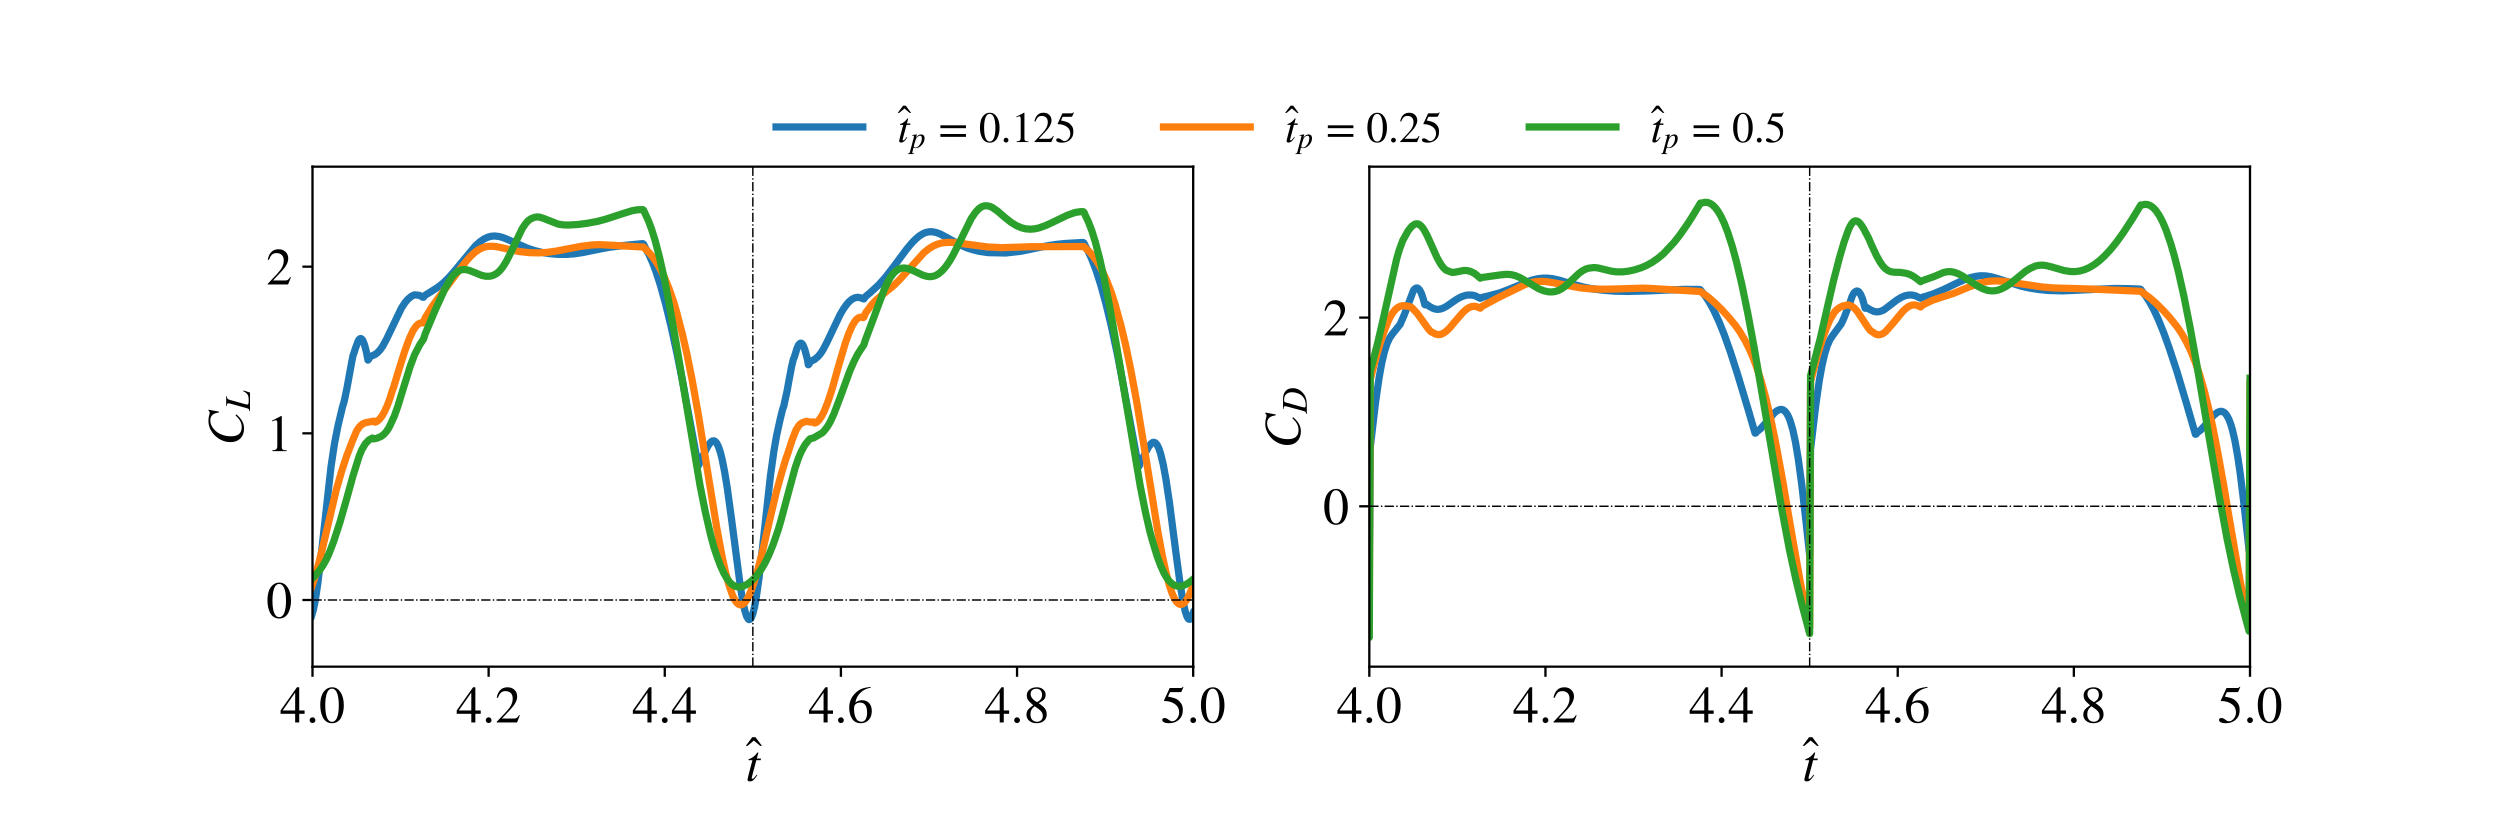 <?xml version="1.0" encoding="utf-8" standalone="no"?>
<!DOCTYPE svg PUBLIC "-//W3C//DTD SVG 1.1//EN"
  "http://www.w3.org/Graphics/SVG/1.1/DTD/svg11.dtd">
<!-- Created with matplotlib (https://matplotlib.org/) -->
<svg height="288pt" version="1.1" viewBox="0 0 864 288" width="864pt" xmlns="http://www.w3.org/2000/svg" xmlns:xlink="http://www.w3.org/1999/xlink">
 <defs>
  <style type="text/css">*{stroke-linecap:butt;stroke-linejoin:round;}</style>
 </defs>
 <g id="figure_1">
  <g id="patch_1">
   <path d="M 0 288 
L 864 288 
L 864 0 
L 0 0 
z
" style="fill:#ffffff;"/>
  </g>
  <g id="axes_1">
   <g id="patch_2">
    <path d="M 108 230.4 
L 412.364 230.4 
L 412.364 57.6 
L 108 57.6 
z
" style="fill:#ffffff;"/>
   </g>
   <g id="matplotlib.axis_1">
    <g id="xtick_1">
     <g id="line2d_1">
      <defs>
       <path d="M 0 0 
L 0 3.5 
" id="m6161c19527" style="stroke:#000000;stroke-width:0.8;"/>
      </defs>
      <g>
       <use style="fill:#ffffff;stroke:#000000;stroke-width:0.8;" x="108" xlink:href="#m6161c19527" y="230.4"/>
      </g>
     </g>
     <g id="text_1">
      <!-- 4.0 -->
      <g transform="translate(96.75 249.693)scale(0.18 -0.18)">
       <defs>
        <path d="M 47.297 16.703 
L 37 16.703 
L 37 0 
L 29.203 0 
L 29.203 16.703 
L 1.203 16.703 
L 1.203 23.094 
L 32.594 67.594 
L 37 67.594 
L 37 23.094 
L 47.297 23.094 
z
M 29.203 23.094 
L 29.203 57.406 
L 5.203 23.094 
z
" id="STIXGeneral-Regular-52"/>
        <path d="M 18.094 4.297 
Q 18.094 2.094 16.438 0.5 
Q 14.797 -1.094 12.5 -1.094 
Q 10.203 -1.094 8.594 0.5 
Q 7 2.094 7 4.391 
Q 7 6.703 8.641 8.344 
Q 10.297 10 12.594 10 
Q 14.797 10 16.438 8.297 
Q 18.094 6.594 18.094 4.297 
z
" id="STIXGeneral-Regular-46"/>
        <path d="M 47.594 33 
Q 47.594 26.297 46.297 20.344 
Q 45 14.406 42.453 9.406 
Q 39.906 4.406 35.406 1.5 
Q 30.906 -1.406 25 -1.406 
Q 18.906 -1.406 14.297 1.688 
Q 9.703 4.797 7.203 10 
Q 4.703 15.203 3.547 21.094 
Q 2.406 27 2.406 33.594 
Q 2.406 42.906 4.703 50.344 
Q 7 57.797 12.344 62.688 
Q 17.703 67.594 25.406 67.594 
Q 35.203 67.594 41.391 58 
Q 47.594 48.406 47.594 33 
z
M 38 32.5 
Q 38 48.297 34.641 56.641 
Q 31.297 65 24.797 65 
Q 18.594 65 15.297 56.594 
Q 12 48.203 12 32.906 
Q 12 17.5 15.297 9.344 
Q 18.594 1.203 25 1.203 
Q 31.297 1.203 34.641 9.344 
Q 38 17.5 38 32.5 
z
" id="STIXGeneral-Regular-48"/>
       </defs>
       <use xlink:href="#STIXGeneral-Regular-52"/>
       <use x="50" xlink:href="#STIXGeneral-Regular-46"/>
       <use x="75" xlink:href="#STIXGeneral-Regular-48"/>
      </g>
     </g>
    </g>
    <g id="xtick_2">
     <g id="line2d_2">
      <g>
       <use style="fill:#ffffff;stroke:#000000;stroke-width:0.8;" x="168.873" xlink:href="#m6161c19527" y="230.4"/>
      </g>
     </g>
     <g id="text_2">
      <!-- 4.2 -->
      <g transform="translate(157.623 249.693)scale(0.18 -0.18)">
       <defs>
        <path d="M 47.406 13.703 
L 42 0 
L 2.906 0 
L 2.906 1.203 
L 20.703 20.094 
Q 27.703 27.406 30.703 33.5 
Q 33.703 39.594 33.703 46.094 
Q 33.703 52.797 30 56.5 
Q 26.297 60.203 19.797 60.203 
Q 14.406 60.203 11.25 57.391 
Q 8.094 54.594 5.094 47.203 
L 3 47.703 
Q 4.703 57 9.844 62.297 
Q 15 67.594 23.797 67.594 
Q 32.094 67.594 37.188 62.594 
Q 42.297 57.594 42.297 50 
Q 42.297 38.703 29.5 25.203 
L 13 7.594 
L 36.406 7.594 
Q 39.703 7.594 41.641 8.891 
Q 43.594 10.203 46 14.297 
z
" id="STIXGeneral-Regular-50"/>
       </defs>
       <use xlink:href="#STIXGeneral-Regular-52"/>
       <use x="50" xlink:href="#STIXGeneral-Regular-46"/>
       <use x="75" xlink:href="#STIXGeneral-Regular-50"/>
      </g>
     </g>
    </g>
    <g id="xtick_3">
     <g id="line2d_3">
      <g>
       <use style="fill:#ffffff;stroke:#000000;stroke-width:0.8;" x="229.745" xlink:href="#m6161c19527" y="230.4"/>
      </g>
     </g>
     <g id="text_3">
      <!-- 4.4 -->
      <g transform="translate(218.495 249.693)scale(0.18 -0.18)">
       <use xlink:href="#STIXGeneral-Regular-52"/>
       <use x="50" xlink:href="#STIXGeneral-Regular-46"/>
       <use x="75" xlink:href="#STIXGeneral-Regular-52"/>
      </g>
     </g>
    </g>
    <g id="xtick_4">
     <g id="line2d_4">
      <g>
       <use style="fill:#ffffff;stroke:#000000;stroke-width:0.8;" x="290.618" xlink:href="#m6161c19527" y="230.4"/>
      </g>
     </g>
     <g id="text_4">
      <!-- 4.6 -->
      <g transform="translate(279.368 249.693)scale(0.18 -0.18)">
       <defs>
        <path d="M 44.594 68.406 
L 44.797 66.797 
Q 33 64.906 25.094 57.25 
Q 17.203 49.594 15.203 38.297 
Q 21 42.797 27.906 42.797 
Q 36.703 42.797 41.75 37.188 
Q 46.797 31.594 46.797 21.906 
Q 46.797 12.094 41.703 5.906 
Q 35.797 -1.406 25.797 -1.406 
Q 13.594 -1.406 8.094 8.703 
Q 3.406 17.297 3.406 27.906 
Q 3.406 44.297 14.297 55.5 
Q 20.5 61.906 27.047 64.547 
Q 33.594 67.203 44.594 68.406 
z
M 37.797 18.797 
Q 37.797 38.203 24.297 38.203 
Q 19.297 38.203 16 35.547 
Q 12.703 32.906 12.703 26.594 
Q 12.703 14.906 16.344 8.156 
Q 20 1.406 26.906 1.406 
Q 32.203 1.406 35 6.156 
Q 37.797 10.906 37.797 18.797 
z
" id="STIXGeneral-Regular-54"/>
       </defs>
       <use xlink:href="#STIXGeneral-Regular-52"/>
       <use x="50" xlink:href="#STIXGeneral-Regular-46"/>
       <use x="75" xlink:href="#STIXGeneral-Regular-54"/>
      </g>
     </g>
    </g>
    <g id="xtick_5">
     <g id="line2d_5">
      <g>
       <use style="fill:#ffffff;stroke:#000000;stroke-width:0.8;" x="351.491" xlink:href="#m6161c19527" y="230.4"/>
      </g>
     </g>
     <g id="text_5">
      <!-- 4.8 -->
      <g transform="translate(340.241 249.693)scale(0.18 -0.18)">
       <defs>
        <path d="M 44.5 15.5 
Q 44.5 7.797 39.141 3.188 
Q 33.797 -1.406 24.797 -1.406 
Q 16.406 -1.406 11 3.188 
Q 5.594 7.797 5.594 14.906 
Q 5.594 20.203 8.188 23.953 
Q 10.797 27.703 18.594 33.203 
Q 11.094 39.406 8.641 43.203 
Q 6.203 47 6.203 52 
Q 6.203 59.094 11.641 63.344 
Q 17.094 67.594 25.594 67.594 
Q 32.906 67.594 37.656 63.438 
Q 42.406 59.297 42.406 53.297 
Q 42.406 47.797 39.547 44.5 
Q 36.703 41.203 29 37.094 
Q 38 31.094 41.25 26.391 
Q 44.5 21.703 44.5 15.5 
z
M 35.5 53.297 
Q 35.5 58.5 32.594 61.641 
Q 29.703 64.797 24.594 64.797 
Q 19.5 64.797 16.547 62.141 
Q 13.594 59.5 13.594 54.891 
Q 13.594 50.297 16.547 46.547 
Q 19.5 42.797 26.094 38.906 
Q 31.203 41.906 33.344 45.25 
Q 35.5 48.594 35.5 53.297 
z
M 27.094 27.203 
L 21.203 31.203 
Q 16.797 27.594 15 24.141 
Q 13.203 20.703 13.203 15.797 
Q 13.203 9 16.641 5.203 
Q 20.094 1.406 25.906 1.406 
Q 30.797 1.406 33.844 4.453 
Q 36.906 7.5 36.906 12.406 
Q 36.906 16.906 34.594 20.297 
Q 32.297 23.703 27.094 27.203 
z
" id="STIXGeneral-Regular-56"/>
       </defs>
       <use xlink:href="#STIXGeneral-Regular-52"/>
       <use x="50" xlink:href="#STIXGeneral-Regular-46"/>
       <use x="75" xlink:href="#STIXGeneral-Regular-56"/>
      </g>
     </g>
    </g>
    <g id="xtick_6">
     <g id="line2d_6">
      <g>
       <use style="fill:#ffffff;stroke:#000000;stroke-width:0.8;" x="412.364" xlink:href="#m6161c19527" y="230.4"/>
      </g>
     </g>
     <g id="text_6">
      <!-- 5.0 -->
      <g transform="translate(401.114 249.693)scale(0.18 -0.18)">
       <defs>
        <path d="M 43.797 68.094 
L 40.203 59.594 
Q 39.594 58.297 37.5 58.297 
L 18.094 58.297 
L 14.094 49.797 
Q 25.094 47.703 30 45.25 
Q 34.906 42.797 39.094 37 
Q 42.594 32.203 42.594 24.297 
Q 42.594 17.094 40.25 12.188 
Q 37.906 7.297 32.797 3.5 
Q 26 -1.406 15.797 -1.406 
Q 10.094 -1.406 6.594 0.297 
Q 3.094 2 3.094 4.797 
Q 3.094 8.594 7.594 8.594 
Q 11.203 8.594 15 5.5 
Q 18.906 2.297 22.094 2.297 
Q 27.297 2.297 31.438 7.5 
Q 35.594 12.703 35.594 19.203 
Q 35.594 28.797 28.906 34.203 
Q 20.203 41.203 7.594 41.203 
Q 6.406 41.203 6.406 42 
L 6.5 42.5 
L 17.406 66.203 
L 38.094 66.203 
Q 39.797 66.203 40.75 66.703 
Q 41.703 67.203 42.906 68.797 
z
" id="STIXGeneral-Regular-53"/>
       </defs>
       <use xlink:href="#STIXGeneral-Regular-53"/>
       <use x="50" xlink:href="#STIXGeneral-Regular-46"/>
       <use x="75" xlink:href="#STIXGeneral-Regular-48"/>
      </g>
     </g>
    </g>
    <g id="text_7">
     <!-- $\^t$ -->
     <g transform="translate(257.662 269.893)scale(0.18 -0.18)">
      <defs>
       <path d="M -7.5 50.703 
L -10.906 50.703 
L -23.094 61 
L -35.203 50.703 
L -38.594 50.703 
L -26.203 67.406 
L -20 67.406 
z
" id="STIXGeneral-Regular-770"/>
       <path d="M 29.594 42.797 
L 29.094 39.594 
L 20.703 39.594 
L 12 6.797 
Q 11.797 6 11.797 5.406 
Q 11.797 3.797 13.297 3.797 
Q 14.5 3.797 16.094 5.344 
Q 17.703 6.906 21.406 11.703 
L 22.703 11 
Q 18.094 4 15.141 1.453 
Q 12.203 -1.094 8.406 -1.094 
Q 3.797 -1.094 3.797 2.594 
Q 3.797 3.594 5.406 10 
L 13.203 39.594 
L 5.703 39.594 
L 5.594 40.203 
Q 5.594 42 8.906 42.703 
Q 11.406 43.297 15.5 46.547 
Q 19.594 49.797 22.203 53.703 
Q 22.797 54.594 23.594 54.594 
Q 24.5 54.594 24.5 53.797 
Q 24.5 53.297 24.406 53.094 
L 21.594 42.797 
z
" id="STIXGeneral-Italic-116"/>
      </defs>
      <use transform="translate(39.043 16.594)" xlink:href="#STIXGeneral-Regular-770"/>
      <use transform="translate(0 0.203)" xlink:href="#STIXGeneral-Italic-116"/>
     </g>
    </g>
   </g>
   <g id="matplotlib.axis_2">
    <g id="ytick_1">
     <g id="line2d_7">
      <defs>
       <path d="M 0 0 
L -3.5 0 
" id="m0af1af99af" style="stroke:#000000;stroke-width:0.8;"/>
      </defs>
      <g>
       <use style="fill:#ffffff;stroke:#000000;stroke-width:0.8;" x="108" xlink:href="#m0af1af99af" y="207.36"/>
      </g>
     </g>
     <g id="text_8">
      <!-- 0 -->
      <g transform="translate(92 213.507)scale(0.18 -0.18)">
       <use xlink:href="#STIXGeneral-Regular-48"/>
      </g>
     </g>
    </g>
    <g id="ytick_2">
     <g id="line2d_8">
      <g>
       <use style="fill:#ffffff;stroke:#000000;stroke-width:0.8;" x="108" xlink:href="#m0af1af99af" y="149.76"/>
      </g>
     </g>
     <g id="text_9">
      <!-- 1 -->
      <g transform="translate(92 155.907)scale(0.18 -0.18)">
       <defs>
        <path d="M 39.406 0 
L 11.797 0 
L 11.797 1.5 
Q 17.297 1.797 19.297 3.547 
Q 21.297 5.297 21.297 9.5 
L 21.297 54.406 
Q 21.297 59.297 18.297 59.297 
Q 16.906 59.297 13.797 58.094 
L 11.094 57.094 
L 11.094 58.5 
L 29 67.594 
L 29.906 67.297 
L 29.906 7.594 
Q 29.906 4.297 31.906 2.891 
Q 33.906 1.5 39.406 1.5 
z
" id="STIXGeneral-Regular-49"/>
       </defs>
       <use xlink:href="#STIXGeneral-Regular-49"/>
      </g>
     </g>
    </g>
    <g id="ytick_3">
     <g id="line2d_9">
      <g>
       <use style="fill:#ffffff;stroke:#000000;stroke-width:0.8;" x="108" xlink:href="#m0af1af99af" y="92.16"/>
      </g>
     </g>
     <g id="text_10">
      <!-- 2 -->
      <g transform="translate(92 98.307)scale(0.18 -0.18)">
       <use xlink:href="#STIXGeneral-Regular-50"/>
      </g>
     </g>
    </g>
    <g id="text_11">
     <!-- $C_L$ -->
     <g transform="translate(84.093 153.99)rotate(-90)scale(0.18 -0.18)">
      <defs>
       <path d="M 68.906 66.406 
L 65.203 46.406 
L 63.406 46.703 
Q 61.594 63 48.5 63 
Q 37.594 63 28.594 53.297 
Q 23.297 47.703 20.547 39.703 
Q 17.797 31.703 17.797 23.203 
Q 17.797 2.703 35.297 2.703 
Q 41.5 2.703 46.641 5.297 
Q 51.797 7.906 58.203 14.594 
L 60 13.094 
Q 53.297 5.203 46.844 1.703 
Q 40.406 -1.797 32.703 -1.797 
Q 21 -1.797 13.797 5.141 
Q 6.594 12.094 6.594 24.297 
Q 6.594 34.594 11.688 43.938 
Q 16.797 53.297 25.297 59.297 
Q 35.5 66.594 47.203 66.594 
Q 54.094 66.594 58.906 64.906 
Q 60.906 64.203 63 64.203 
Q 65.703 64.203 66.797 66.406 
z
" id="STIXGeneral-Italic-67"/>
       <path d="M 55.906 18 
L 50.094 0 
L -0.797 0 
L -0.797 1.594 
Q 3.406 2 4.703 3.297 
Q 6 4.594 7.406 9.406 
L 19.594 53.203 
Q 20.703 56.906 20.703 59.406 
Q 20.703 61.594 19.141 62.5 
Q 17.594 63.406 13 63.703 
L 13 65.297 
L 40.297 65.297 
L 40.297 63.703 
Q 35.703 63.406 33.547 61.797 
Q 31.406 60.203 30.203 56 
L 18.203 13.094 
Q 17.203 9.297 17.203 7.703 
Q 17.203 5.406 19.391 4.5 
Q 21.594 3.594 27.703 3.594 
Q 35.406 3.594 38.75 4.297 
Q 42.094 5 45.703 7.406 
Q 49.797 10.094 53.906 18.594 
z
" id="STIXGeneral-Italic-76"/>
      </defs>
      <use transform="translate(0 0.406)" xlink:href="#STIXGeneral-Italic-67"/>
      <use transform="translate(66.7 -12.822)scale(0.7)" xlink:href="#STIXGeneral-Italic-76"/>
     </g>
    </g>
   </g>
   <g id="line2d_10">
    <path clip-path="url(#pa787388f02)" d="M 107.696 212.789 
L 108.304 210.739 
L 108.913 207.744 
L 109.826 201.7 
L 111.044 191.459 
L 114.392 161.324 
L 115.609 153.234 
L 116.827 147.068 
L 118.348 140.726 
L 118.957 138.685 
L 119.87 134.317 
L 121.392 125.979 
L 122.001 122.878 
L 122.305 122.07 
L 122.914 120.15 
L 123.827 117.767 
L 124.131 117.288 
L 124.436 117.045 
L 124.74 117.006 
L 125.044 117.199 
L 125.349 117.6 
L 125.957 119.073 
L 126.566 121.382 
L 127.175 124.451 
L 127.479 124.088 
L 127.784 123.192 
L 128.392 123.074 
L 129.61 122.505 
L 130.523 121.825 
L 131.436 120.826 
L 132.349 119.49 
L 133.567 117.241 
L 138.741 106.456 
L 139.958 104.612 
L 140.871 103.508 
L 142.089 102.46 
L 143.002 101.996 
L 143.306 101.9 
L 144.828 102.05 
L 145.741 102.479 
L 146.045 102.706 
L 146.35 102.741 
L 146.654 102.263 
L 147.263 101.826 
L 149.393 100.511 
L 151.524 99.13 
L 153.35 97.656 
L 155.176 95.856 
L 157.307 93.399 
L 164.307 84.962 
L 165.829 83.592 
L 167.351 82.546 
L 168.568 81.973 
L 169.786 81.649 
L 171.003 81.558 
L 172.525 81.743 
L 174.047 82.188 
L 176.177 83.084 
L 182.265 85.789 
L 185.004 86.671 
L 187.439 87.25 
L 189.874 87.653 
L 192.613 87.899 
L 195.657 87.923 
L 198.396 87.733 
L 201.135 87.327 
L 207.831 85.975 
L 210.571 85.465 
L 215.44 84.834 
L 222.136 84.193 
L 222.441 84.376 
L 223.049 85.659 
L 224.267 87.929 
L 225.484 90.662 
L 226.702 93.869 
L 228.224 98.54 
L 230.05 105.105 
L 231.876 112.611 
L 234.007 122.402 
L 236.137 133.016 
L 237.355 139.744 
L 241.311 160.906 
L 241.616 160.517 
L 241.92 159.188 
L 242.224 158.866 
L 243.137 157.122 
L 244.659 154.135 
L 245.572 152.875 
L 246.181 152.409 
L 246.79 152.349 
L 247.094 152.495 
L 247.703 153.153 
L 248.312 154.409 
L 248.92 156.203 
L 249.529 158.541 
L 250.442 163.12 
L 251.355 168.732 
L 252.877 179.87 
L 255.921 203.092 
L 256.834 208.43 
L 257.443 211.151 
L 258.051 213.048 
L 258.66 214.026 
L 258.964 214.144 
L 259.269 214.017 
L 259.573 213.638 
L 260.182 212.129 
L 260.791 209.647 
L 261.399 206.272 
L 262.312 199.788 
L 263.53 189.226 
L 266.269 164.406 
L 267.487 155.697 
L 268.4 150.5 
L 269.617 144.933 
L 270.53 141.226 
L 270.835 140.512 
L 272.052 134.94 
L 272.661 131.513 
L 273.574 126.722 
L 274.183 124.127 
L 274.487 123.522 
L 275.4 120.531 
L 276.009 119.124 
L 276.617 118.597 
L 276.922 118.611 
L 277.226 118.831 
L 277.531 119.274 
L 278.139 120.786 
L 279.052 124.23 
L 279.357 126.07 
L 279.661 125.765 
L 279.965 124.862 
L 280.27 124.856 
L 281.487 124.25 
L 282.705 123.229 
L 283.618 122.138 
L 284.531 120.716 
L 285.748 118.385 
L 290.314 108.78 
L 291.531 106.7 
L 292.749 105.027 
L 293.662 104.053 
L 294.575 103.342 
L 295.488 102.902 
L 296.401 102.753 
L 297.314 102.889 
L 298.532 103.321 
L 299.14 102.48 
L 300.662 101.219 
L 303.706 98.419 
L 306.141 95.675 
L 309.184 91.71 
L 313.445 85.971 
L 315.272 83.811 
L 316.489 82.578 
L 317.707 81.558 
L 318.924 80.786 
L 319.837 80.382 
L 321.055 80.102 
L 322.272 80.102 
L 323.489 80.344 
L 325.011 80.914 
L 327.142 82.03 
L 331.707 84.579 
L 334.142 85.65 
L 336.273 86.333 
L 338.403 86.859 
L 341.447 87.309 
L 347.534 87.44 
L 352.708 86.858 
L 355.448 86.31 
L 361.535 85.02 
L 364.883 84.486 
L 368.231 84.137 
L 374.318 83.804 
L 374.623 84 
L 375.231 85.313 
L 376.144 86.997 
L 377.362 89.666 
L 378.884 93.671 
L 380.405 98.411 
L 382.232 105.061 
L 384.058 112.659 
L 386.188 122.554 
L 387.71 130.445 
L 392.884 158.149 
L 393.493 161.307 
L 393.797 160.919 
L 394.102 159.592 
L 394.406 159.274 
L 395.319 157.552 
L 396.841 154.616 
L 397.754 153.372 
L 398.363 152.93 
L 398.667 152.843 
L 399.276 153.035 
L 399.885 153.72 
L 400.493 154.949 
L 401.102 156.784 
L 402.015 160.538 
L 402.928 165.521 
L 404.146 173.59 
L 406.276 190.078 
L 407.798 201.452 
L 408.711 207.105 
L 409.624 211.316 
L 410.233 213.112 
L 410.537 213.668 
L 410.842 213.981 
L 411.146 214.05 
L 411.451 213.868 
L 411.755 213.432 
L 412.364 211.821 
L 412.364 211.821 
" style="fill:none;stroke:#1f77b4;stroke-linecap:square;stroke-width:2.5;"/>
   </g>
   <g id="line2d_11">
    <path clip-path="url(#pa787388f02)" d="M 107.696 202.904 
L 108.913 199.176 
L 110.435 193.632 
L 112.261 186.055 
L 116.218 169.283 
L 118.044 162.95 
L 119.87 157.386 
L 120.479 155.873 
L 121.696 152.643 
L 123.218 148.973 
L 124.131 147.609 
L 124.74 146.964 
L 125.653 146.332 
L 126.566 146.031 
L 129.305 145.524 
L 129.61 145.886 
L 130.219 145.693 
L 131.132 144.917 
L 132.045 143.726 
L 132.958 142.104 
L 133.871 140.062 
L 134.784 137.604 
L 135.393 135.589 
L 136.001 133.889 
L 138.132 126.903 
L 139.958 121.095 
L 141.48 116.97 
L 142.697 114.374 
L 143.611 112.939 
L 144.524 111.999 
L 145.132 111.664 
L 145.741 111.574 
L 146.045 111.637 
L 146.35 111.435 
L 146.959 109.817 
L 149.393 105.86 
L 151.828 102.522 
L 158.829 93.197 
L 161.264 90.09 
L 162.785 88.414 
L 164.307 87.052 
L 165.525 86.222 
L 166.742 85.625 
L 167.96 85.262 
L 169.177 85.101 
L 170.699 85.135 
L 172.525 85.416 
L 177.091 86.48 
L 179.83 86.984 
L 183.178 87.331 
L 186.221 87.386 
L 188.961 87.226 
L 192.004 86.818 
L 195.961 86.049 
L 200.831 85.122 
L 204.788 84.636 
L 207.223 84.548 
L 208.44 84.607 
L 211.788 84.783 
L 222.441 85.389 
L 223.049 86.063 
L 224.267 87.234 
L 225.484 88.661 
L 227.006 90.858 
L 228.528 93.567 
L 229.745 96.12 
L 231.267 99.847 
L 232.789 104.245 
L 233.702 107.344 
L 235.833 115.457 
L 237.355 122.134 
L 239.181 131.197 
L 241.311 143.09 
L 243.746 158.051 
L 247.703 182.351 
L 249.529 192.188 
L 250.747 197.754 
L 251.964 202.309 
L 253.181 205.826 
L 254.095 207.605 
L 254.703 208.402 
L 255.312 208.883 
L 255.921 209.055 
L 256.529 208.92 
L 257.138 208.498 
L 257.747 207.799 
L 258.66 206.252 
L 259.573 204.167 
L 260.791 200.671 
L 262.008 196.498 
L 263.53 190.525 
L 266.269 178.591 
L 268.4 169.661 
L 270.226 163.132 
L 271.748 158.051 
L 272.052 157.367 
L 273.878 151.747 
L 275.096 148.635 
L 276.009 147.162 
L 276.617 146.507 
L 277.531 145.964 
L 278.748 145.611 
L 279.661 145.787 
L 280.27 145.878 
L 281.183 145.819 
L 281.487 146.175 
L 281.792 146.162 
L 282.4 145.833 
L 283.009 145.193 
L 283.922 143.908 
L 284.835 142.158 
L 286.053 139.081 
L 287.575 134.471 
L 290.009 125.788 
L 292.14 118.6 
L 293.357 115.181 
L 294.575 112.48 
L 295.488 111.004 
L 296.097 110.299 
L 296.705 109.832 
L 297.314 109.617 
L 297.923 109.653 
L 298.227 109.778 
L 298.532 109.646 
L 299.14 108.167 
L 301.271 105.286 
L 302.488 103.998 
L 304.01 102.643 
L 308.88 98.671 
L 310.706 96.87 
L 312.532 94.858 
L 319.228 87.391 
L 321.055 85.917 
L 322.576 84.993 
L 324.098 84.345 
L 325.62 83.95 
L 327.446 83.762 
L 329.272 83.801 
L 331.707 84.068 
L 341.447 85.371 
L 344.795 85.506 
L 345.708 85.6 
L 353.013 85.375 
L 355.752 85.26 
L 374.623 85.21 
L 375.231 85.859 
L 376.449 86.982 
L 377.666 88.372 
L 378.884 90.054 
L 380.101 92.054 
L 381.319 94.401 
L 382.536 97.118 
L 384.058 101.073 
L 385.275 104.858 
L 387.406 112.516 
L 388.928 118.872 
L 390.754 127.574 
L 392.884 139.126 
L 395.015 151.959 
L 400.189 183.958 
L 401.711 192.09 
L 402.928 197.674 
L 404.146 202.358 
L 405.059 205.039 
L 405.972 207.013 
L 406.581 207.951 
L 407.189 208.573 
L 407.798 208.878 
L 408.407 208.871 
L 409.016 208.566 
L 409.624 207.97 
L 410.233 207.1 
L 411.146 205.32 
L 412.059 203.028 
L 412.364 202.166 
L 412.364 202.166 
" style="fill:none;stroke:#ff7f0e;stroke-linecap:square;stroke-width:2.5;"/>
   </g>
   <g id="line2d_12">
    <path clip-path="url(#pa787388f02)" d="M 107.696 200.088 
L 108.913 198.907 
L 110.435 197.134 
L 111.652 195.354 
L 112.87 193.161 
L 113.783 191.119 
L 115.305 187.157 
L 117.435 180.66 
L 119.87 172.162 
L 122.001 164.438 
L 124.131 157.65 
L 125.044 155.432 
L 126.262 153.356 
L 127.479 152.08 
L 128.697 151.383 
L 129.001 151.692 
L 130.219 151.458 
L 131.74 150.811 
L 132.653 150.127 
L 133.567 149.11 
L 134.48 147.71 
L 135.697 145.083 
L 136.306 143.748 
L 137.523 140.33 
L 139.349 134.361 
L 141.784 126.548 
L 143.306 122.531 
L 145.132 119.039 
L 146.35 117.225 
L 146.959 115.357 
L 150.611 106.7 
L 153.655 100.061 
L 155.176 97.263 
L 156.394 95.493 
L 157.307 94.493 
L 158.22 93.774 
L 159.133 93.336 
L 160.046 93.149 
L 160.959 93.171 
L 162.177 93.456 
L 163.699 94.058 
L 166.438 95.165 
L 167.96 95.485 
L 169.177 95.472 
L 170.09 95.284 
L 171.003 94.9 
L 171.916 94.298 
L 172.829 93.445 
L 173.743 92.322 
L 174.96 90.382 
L 176.177 87.996 
L 180.439 79.072 
L 181.656 77.256 
L 182.569 76.261 
L 183.482 75.602 
L 184.7 75.112 
L 185.613 74.968 
L 186.526 75.059 
L 187.743 75.437 
L 192.917 77.459 
L 194.744 77.723 
L 196.57 77.772 
L 199.613 77.594 
L 202.961 77.166 
L 206.614 76.481 
L 209.353 75.742 
L 215.136 73.849 
L 218.484 72.815 
L 220.31 72.499 
L 222.136 72.45 
L 222.441 72.67 
L 223.049 74.045 
L 223.963 75.963 
L 225.18 79.159 
L 226.397 83.062 
L 227.919 88.881 
L 229.441 95.663 
L 231.267 104.931 
L 233.702 118.779 
L 241.92 167.698 
L 243.746 176.878 
L 245.572 184.817 
L 246.79 189.321 
L 247.703 192.012 
L 248.92 195.364 
L 250.138 198.053 
L 251.051 199.649 
L 252.268 201.318 
L 253.181 202.116 
L 254.095 202.612 
L 255.008 202.842 
L 255.921 202.831 
L 256.834 202.606 
L 258.051 202.029 
L 259.269 201.17 
L 260.486 200.057 
L 261.704 198.691 
L 263.225 196.556 
L 264.443 194.455 
L 265.66 191.946 
L 267.182 188.206 
L 269.008 182.921 
L 269.921 179.78 
L 272.661 169.575 
L 274.791 161.715 
L 276.009 158.18 
L 276.922 156.037 
L 278.139 153.824 
L 279.357 152.268 
L 279.965 151.636 
L 280.27 151.625 
L 280.574 151.462 
L 281.183 151.35 
L 284.227 149.549 
L 284.835 148.899 
L 286.053 147.306 
L 286.966 145.725 
L 288.183 143.076 
L 290.314 137.475 
L 293.662 128.317 
L 295.184 124.804 
L 296.401 122.452 
L 297.619 120.547 
L 298.532 119.229 
L 299.14 117.326 
L 301.271 111.662 
L 305.532 100.203 
L 306.749 97.566 
L 307.663 95.948 
L 308.88 94.327 
L 309.793 93.501 
L 310.706 92.962 
L 311.619 92.685 
L 312.532 92.61 
L 313.75 92.803 
L 315.576 93.505 
L 318.924 95.104 
L 320.446 95.534 
L 321.359 95.618 
L 322.576 95.468 
L 323.489 95.138 
L 324.403 94.599 
L 325.62 93.567 
L 326.837 92.167 
L 328.055 90.423 
L 329.272 88.356 
L 330.794 85.378 
L 335.664 75.499 
L 337.186 73.308 
L 338.403 72.016 
L 339.316 71.431 
L 340.229 71.137 
L 341.143 71.119 
L 342.056 71.308 
L 342.969 71.72 
L 344.795 72.987 
L 347.23 75.099 
L 349.36 76.789 
L 351.187 77.936 
L 353.013 78.724 
L 354.535 79.094 
L 356.056 79.208 
L 357.578 79.086 
L 359.1 78.756 
L 361.231 78.005 
L 363.361 77.041 
L 368.84 74.393 
L 371.579 73.424 
L 373.405 73.156 
L 374.318 73.143 
L 374.623 73.358 
L 375.231 74.727 
L 376.144 76.642 
L 377.362 79.839 
L 378.579 83.751 
L 380.101 89.597 
L 381.623 96.379 
L 383.449 105.659 
L 385.884 119.503 
L 394.102 168.197 
L 395.928 177.284 
L 397.45 183.9 
L 398.363 187.159 
L 399.885 192.176 
L 401.102 195.45 
L 402.32 198.169 
L 403.233 199.699 
L 404.146 200.881 
L 405.059 201.742 
L 405.972 202.299 
L 406.885 202.583 
L 407.798 202.624 
L 408.711 202.456 
L 409.929 201.95 
L 411.146 201.174 
L 412.364 200.162 
L 412.364 200.162 
" style="fill:none;stroke:#2ca02c;stroke-linecap:square;stroke-width:2.5;"/>
   </g>
   <g id="line2d_13">
    <path clip-path="url(#pa787388f02)" d="M 108 207.36 
L 412.364 207.36 
" style="fill:none;stroke:#000000;stroke-dasharray:3.2,0.8,0.5,0.8;stroke-dashoffset:0;stroke-width:0.5;"/>
   </g>
   <g id="line2d_14">
    <path clip-path="url(#pa787388f02)" d="M 260.182 230.4 
L 260.182 57.6 
" style="fill:none;stroke:#000000;stroke-dasharray:3.2,0.8,0.5,0.8;stroke-dashoffset:0;stroke-width:0.5;"/>
   </g>
   <g id="patch_3">
    <path d="M 108 230.4 
L 108 57.6 
" style="fill:none;stroke:#000000;stroke-linecap:square;stroke-linejoin:miter;stroke-width:0.8;"/>
   </g>
   <g id="patch_4">
    <path d="M 412.364 230.4 
L 412.364 57.6 
" style="fill:none;stroke:#000000;stroke-linecap:square;stroke-linejoin:miter;stroke-width:0.8;"/>
   </g>
   <g id="patch_5">
    <path d="M 108 230.4 
L 412.364 230.4 
" style="fill:none;stroke:#000000;stroke-linecap:square;stroke-linejoin:miter;stroke-width:0.8;"/>
   </g>
   <g id="patch_6">
    <path d="M 108 57.6 
L 412.364 57.6 
" style="fill:none;stroke:#000000;stroke-linecap:square;stroke-linejoin:miter;stroke-width:0.8;"/>
   </g>
   <g id="legend_1">
    <g id="line2d_15">
     <path d="M 268.195 43.882 
L 298.183 43.882 
" style="fill:none;stroke:#1f77b4;stroke-linecap:square;stroke-width:2.5;"/>
    </g>
    <g id="line2d_16"/>
    <g id="text_12">
     <!-- $\^t_p$ = 0.125 -->
     <g transform="translate(310.178 49.13)scale(0.15 -0.15)">
      <defs>
       <path d="M 21.5 42.797 
L 18.594 32.797 
Q 26.094 44.094 35.703 44.094 
Q 41.203 44.094 44.203 40.797 
Q 47.203 37.5 47.203 31.594 
Q 47.203 19.297 37.844 9.094 
Q 28.5 -1.094 17.5 -1.094 
Q 13.906 -1.094 10.594 0.594 
Q 6.594 -15.906 6.594 -16 
Q 6.594 -17.594 7.938 -18.25 
Q 9.297 -18.906 12.797 -18.906 
L 12.797 -20.5 
L -7.5 -20.5 
L -7.5 -18.906 
Q -4.297 -18.797 -2.938 -17.5 
Q -1.594 -16.203 -0.703 -12.594 
L 10.797 30.594 
Q 12.406 36.406 12.406 37.703 
Q 12.406 40.406 8 40.406 
L 5.797 40.406 
L 5.594 41.906 
L 21.203 44.094 
Q 21.703 44.094 21.703 43.703 
Q 21.594 43.203 21.5 42.797 
z
M 38.203 31.297 
Q 38.203 35.703 36.75 37.75 
Q 35.297 39.797 32 39.797 
Q 28.094 39.797 24.188 36.391 
Q 20.297 33 18.5 28.406 
Q 16.297 22.703 14.141 14.891 
Q 12 7.094 12 4.594 
Q 12 2.906 13.344 1.844 
Q 14.703 0.797 16.797 0.797 
Q 24.594 0.797 31.297 10.297 
Q 38.203 19.906 38.203 31.297 
z
" id="STIXGeneral-Italic-112"/>
       <path id="STIXGeneral-Regular-32"/>
       <path d="M 63.703 32 
L 4.797 32 
L 4.797 38.594 
L 63.703 38.594 
z
M 63.703 12 
L 4.797 12 
L 4.797 18.594 
L 63.703 18.594 
z
" id="STIXGeneral-Regular-61"/>
      </defs>
      <use transform="translate(39.043 16.594)" xlink:href="#STIXGeneral-Regular-770"/>
      <use transform="translate(0 0.203)" xlink:href="#STIXGeneral-Italic-116"/>
      <use transform="translate(29.343 -13.025)scale(0.7)" xlink:href="#STIXGeneral-Italic-112"/>
      <use transform="translate(69.033 0.203)" xlink:href="#STIXGeneral-Regular-32"/>
      <use transform="translate(94.033 0.203)" xlink:href="#STIXGeneral-Regular-61"/>
      <use transform="translate(162.533 0.203)" xlink:href="#STIXGeneral-Regular-32"/>
      <use transform="translate(187.533 0.203)" xlink:href="#STIXGeneral-Regular-48"/>
      <use transform="translate(237.533 0.203)" xlink:href="#STIXGeneral-Regular-46"/>
      <use transform="translate(262.533 0.203)" xlink:href="#STIXGeneral-Regular-49"/>
      <use transform="translate(312.533 0.203)" xlink:href="#STIXGeneral-Regular-50"/>
      <use transform="translate(362.533 0.203)" xlink:href="#STIXGeneral-Regular-53"/>
     </g>
    </g>
    <g id="line2d_17">
     <path d="M 402.091 43.882 
L 432.079 43.882 
" style="fill:none;stroke:#ff7f0e;stroke-linecap:square;stroke-width:2.5;"/>
    </g>
    <g id="line2d_18"/>
    <g id="text_13">
     <!-- $\^t_p$ = 0.25 -->
     <g transform="translate(444.074 49.13)scale(0.15 -0.15)">
      <use transform="translate(39.043 16.594)" xlink:href="#STIXGeneral-Regular-770"/>
      <use transform="translate(0 0.203)" xlink:href="#STIXGeneral-Italic-116"/>
      <use transform="translate(29.343 -13.025)scale(0.7)" xlink:href="#STIXGeneral-Italic-112"/>
      <use transform="translate(69.033 0.203)" xlink:href="#STIXGeneral-Regular-32"/>
      <use transform="translate(94.033 0.203)" xlink:href="#STIXGeneral-Regular-61"/>
      <use transform="translate(162.533 0.203)" xlink:href="#STIXGeneral-Regular-32"/>
      <use transform="translate(187.533 0.203)" xlink:href="#STIXGeneral-Regular-48"/>
      <use transform="translate(237.533 0.203)" xlink:href="#STIXGeneral-Regular-46"/>
      <use transform="translate(262.533 0.203)" xlink:href="#STIXGeneral-Regular-50"/>
      <use transform="translate(312.533 0.203)" xlink:href="#STIXGeneral-Regular-53"/>
     </g>
    </g>
    <g id="line2d_19">
     <path d="M 528.491 43.882 
L 558.479 43.882 
" style="fill:none;stroke:#2ca02c;stroke-linecap:square;stroke-width:2.5;"/>
    </g>
    <g id="line2d_20"/>
    <g id="text_14">
     <!-- $\^t_p$ = 0.5 -->
     <g transform="translate(570.474 49.13)scale(0.15 -0.15)">
      <use transform="translate(39.043 16.594)" xlink:href="#STIXGeneral-Regular-770"/>
      <use transform="translate(0 0.203)" xlink:href="#STIXGeneral-Italic-116"/>
      <use transform="translate(29.343 -13.025)scale(0.7)" xlink:href="#STIXGeneral-Italic-112"/>
      <use transform="translate(69.033 0.203)" xlink:href="#STIXGeneral-Regular-32"/>
      <use transform="translate(94.033 0.203)" xlink:href="#STIXGeneral-Regular-61"/>
      <use transform="translate(162.533 0.203)" xlink:href="#STIXGeneral-Regular-32"/>
      <use transform="translate(187.533 0.203)" xlink:href="#STIXGeneral-Regular-48"/>
      <use transform="translate(237.533 0.203)" xlink:href="#STIXGeneral-Regular-46"/>
      <use transform="translate(262.533 0.203)" xlink:href="#STIXGeneral-Regular-53"/>
     </g>
    </g>
   </g>
  </g>
  <g id="axes_2">
   <g id="patch_7">
    <path d="M 473.236 230.4 
L 777.6 230.4 
L 777.6 57.6 
L 473.236 57.6 
z
" style="fill:#ffffff;"/>
   </g>
   <g id="matplotlib.axis_3">
    <g id="xtick_7">
     <g id="line2d_21">
      <g>
       <use style="fill:#ffffff;stroke:#000000;stroke-width:0.8;" x="473.236" xlink:href="#m6161c19527" y="230.4"/>
      </g>
     </g>
     <g id="text_15">
      <!-- 4.0 -->
      <g transform="translate(461.986 249.693)scale(0.18 -0.18)">
       <use xlink:href="#STIXGeneral-Regular-52"/>
       <use x="50" xlink:href="#STIXGeneral-Regular-46"/>
       <use x="75" xlink:href="#STIXGeneral-Regular-48"/>
      </g>
     </g>
    </g>
    <g id="xtick_8">
     <g id="line2d_22">
      <g>
       <use style="fill:#ffffff;stroke:#000000;stroke-width:0.8;" x="534.109" xlink:href="#m6161c19527" y="230.4"/>
      </g>
     </g>
     <g id="text_16">
      <!-- 4.2 -->
      <g transform="translate(522.859 249.693)scale(0.18 -0.18)">
       <use xlink:href="#STIXGeneral-Regular-52"/>
       <use x="50" xlink:href="#STIXGeneral-Regular-46"/>
       <use x="75" xlink:href="#STIXGeneral-Regular-50"/>
      </g>
     </g>
    </g>
    <g id="xtick_9">
     <g id="line2d_23">
      <g>
       <use style="fill:#ffffff;stroke:#000000;stroke-width:0.8;" x="594.982" xlink:href="#m6161c19527" y="230.4"/>
      </g>
     </g>
     <g id="text_17">
      <!-- 4.4 -->
      <g transform="translate(583.732 249.693)scale(0.18 -0.18)">
       <use xlink:href="#STIXGeneral-Regular-52"/>
       <use x="50" xlink:href="#STIXGeneral-Regular-46"/>
       <use x="75" xlink:href="#STIXGeneral-Regular-52"/>
      </g>
     </g>
    </g>
    <g id="xtick_10">
     <g id="line2d_24">
      <g>
       <use style="fill:#ffffff;stroke:#000000;stroke-width:0.8;" x="655.855" xlink:href="#m6161c19527" y="230.4"/>
      </g>
     </g>
     <g id="text_18">
      <!-- 4.6 -->
      <g transform="translate(644.605 249.693)scale(0.18 -0.18)">
       <use xlink:href="#STIXGeneral-Regular-52"/>
       <use x="50" xlink:href="#STIXGeneral-Regular-46"/>
       <use x="75" xlink:href="#STIXGeneral-Regular-54"/>
      </g>
     </g>
    </g>
    <g id="xtick_11">
     <g id="line2d_25">
      <g>
       <use style="fill:#ffffff;stroke:#000000;stroke-width:0.8;" x="716.727" xlink:href="#m6161c19527" y="230.4"/>
      </g>
     </g>
     <g id="text_19">
      <!-- 4.8 -->
      <g transform="translate(705.477 249.693)scale(0.18 -0.18)">
       <use xlink:href="#STIXGeneral-Regular-52"/>
       <use x="50" xlink:href="#STIXGeneral-Regular-46"/>
       <use x="75" xlink:href="#STIXGeneral-Regular-56"/>
      </g>
     </g>
    </g>
    <g id="xtick_12">
     <g id="line2d_26">
      <g>
       <use style="fill:#ffffff;stroke:#000000;stroke-width:0.8;" x="777.6" xlink:href="#m6161c19527" y="230.4"/>
      </g>
     </g>
     <g id="text_20">
      <!-- 5.0 -->
      <g transform="translate(766.35 249.693)scale(0.18 -0.18)">
       <use xlink:href="#STIXGeneral-Regular-53"/>
       <use x="50" xlink:href="#STIXGeneral-Regular-46"/>
       <use x="75" xlink:href="#STIXGeneral-Regular-48"/>
      </g>
     </g>
    </g>
    <g id="text_21">
     <!-- $\^t$ -->
     <g transform="translate(622.898 269.893)scale(0.18 -0.18)">
      <use transform="translate(39.043 16.594)" xlink:href="#STIXGeneral-Regular-770"/>
      <use transform="translate(0 0.203)" xlink:href="#STIXGeneral-Italic-116"/>
     </g>
    </g>
   </g>
   <g id="matplotlib.axis_4">
    <g id="ytick_4">
     <g id="line2d_27">
      <g>
       <use style="fill:#ffffff;stroke:#000000;stroke-width:0.8;" x="473.236" xlink:href="#m0af1af99af" y="174.974"/>
      </g>
     </g>
     <g id="text_22">
      <!-- 0 -->
      <g transform="translate(457.236 181.12)scale(0.18 -0.18)">
       <use xlink:href="#STIXGeneral-Regular-48"/>
      </g>
     </g>
    </g>
    <g id="ytick_5">
     <g id="line2d_28">
      <g>
       <use style="fill:#ffffff;stroke:#000000;stroke-width:0.8;" x="473.236" xlink:href="#m0af1af99af" y="109.766"/>
      </g>
     </g>
     <g id="text_23">
      <!-- 2 -->
      <g transform="translate(457.236 115.913)scale(0.18 -0.18)">
       <use xlink:href="#STIXGeneral-Regular-50"/>
      </g>
     </g>
    </g>
    <g id="text_24">
     <!-- $C_D$ -->
     <g transform="translate(449.33 154.98)rotate(-90)scale(0.18 -0.18)">
      <defs>
       <path d="M 13.094 65.297 
L 40.797 65.297 
Q 54.203 65.297 62.094 58.297 
Q 70 51.297 70 38.406 
Q 70 20.703 54 8.297 
Q 43.406 0 24.906 0 
L -0.797 0 
L -0.797 1.594 
Q 3.5 2.406 4.844 3.594 
Q 6.203 4.797 7.406 9.203 
L 19.594 53.703 
Q 20.703 57.594 20.703 59.594 
Q 20.703 61.703 19.094 62.641 
Q 17.5 63.594 13.094 63.703 
z
M 31 58.406 
L 19.203 16.203 
Q 17 8.203 17 6.703 
Q 17 3 23.797 3 
Q 38.594 3 47.906 12 
Q 53.094 17 56 24.953 
Q 58.906 32.906 58.906 40.797 
Q 58.906 52.906 51.094 58.797 
Q 46.406 62.297 38 62.297 
Q 34.797 62.297 33.25 61.547 
Q 31.703 60.797 31 58.406 
z
" id="STIXGeneral-Italic-68"/>
      </defs>
      <use transform="translate(0 0.406)" xlink:href="#STIXGeneral-Italic-67"/>
      <use transform="translate(66.7 -12.822)scale(0.7)" xlink:href="#STIXGeneral-Italic-68"/>
     </g>
    </g>
   </g>
   <g id="line2d_29">
    <path clip-path="url(#pa864e4803e)" d="M 472.932 189.551 
L 473.236 192.367 
L 473.541 154.78 
L 475.367 139.229 
L 476.584 130.732 
L 477.497 125.652 
L 478.411 121.708 
L 479.324 118.832 
L 480.237 116.853 
L 481.15 115.504 
L 483.889 112.1 
L 485.411 108.558 
L 488.455 100.476 
L 488.759 100.008 
L 489.368 99.568 
L 489.672 99.509 
L 489.976 99.575 
L 490.585 100.145 
L 491.194 101.296 
L 491.803 103.039 
L 492.411 105.296 
L 492.716 105.374 
L 493.02 105.146 
L 493.933 105.84 
L 495.151 106.525 
L 496.064 106.832 
L 496.977 106.923 
L 497.89 106.786 
L 498.803 106.464 
L 500.02 105.804 
L 501.542 104.737 
L 503.368 103.476 
L 504.89 102.629 
L 506.412 102.106 
L 507.325 101.948 
L 508.847 101.986 
L 509.76 102.206 
L 510.977 102.8 
L 511.586 103.1 
L 512.195 102.783 
L 514.325 102.293 
L 518.282 101.222 
L 521.021 100.199 
L 529.239 96.854 
L 531.37 96.344 
L 533.196 96.124 
L 535.022 96.139 
L 536.848 96.37 
L 538.979 96.857 
L 543.24 98.131 
L 546.892 99.119 
L 550.24 99.793 
L 553.588 100.265 
L 557.849 100.614 
L 562.415 100.722 
L 568.807 100.571 
L 581.894 99.999 
L 587.373 100.034 
L 587.677 100.163 
L 588.286 100.987 
L 589.503 102.542 
L 590.721 104.414 
L 592.243 107.181 
L 594.069 111.106 
L 595.895 115.646 
L 598.025 121.632 
L 600.46 129.204 
L 604.417 142.358 
L 606.548 149.706 
L 606.852 149.625 
L 607.156 149.008 
L 607.461 148.948 
L 608.374 148.235 
L 609.896 146.545 
L 613.244 142.669 
L 614.157 141.927 
L 615.07 141.542 
L 615.679 141.493 
L 616.287 141.669 
L 616.896 142.135 
L 617.505 142.901 
L 618.113 144.028 
L 618.722 145.563 
L 619.635 148.689 
L 620.548 152.979 
L 621.461 158.437 
L 622.679 167.439 
L 624.201 180.666 
L 625.418 191.881 
L 625.723 155.298 
L 627.549 139.853 
L 628.766 131.405 
L 629.679 126.334 
L 630.592 122.374 
L 631.505 119.458 
L 632.419 117.408 
L 633.332 116.013 
L 636.375 111.873 
L 637.288 109.865 
L 639.419 104.391 
L 640.028 102.534 
L 640.636 101.403 
L 640.941 101.003 
L 641.549 100.597 
L 641.854 100.558 
L 642.158 100.66 
L 642.463 100.897 
L 643.071 101.798 
L 643.68 103.264 
L 644.593 106.522 
L 644.897 106.554 
L 645.202 106.298 
L 646.115 106.915 
L 647.637 107.634 
L 648.55 107.789 
L 649.463 107.711 
L 650.376 107.423 
L 651.289 106.945 
L 655.55 103.689 
L 657.072 102.768 
L 658.289 102.253 
L 659.507 101.971 
L 660.724 101.953 
L 661.942 102.219 
L 663.159 102.795 
L 663.768 103.076 
L 664.377 102.734 
L 666.203 102.197 
L 668.333 101.483 
L 671.681 100.065 
L 676.247 97.853 
L 678.682 96.765 
L 680.812 95.992 
L 682.943 95.485 
L 684.465 95.308 
L 686.291 95.346 
L 688.421 95.712 
L 690.552 96.328 
L 698.465 98.9 
L 701.509 99.572 
L 704.553 100.048 
L 707.901 100.385 
L 712.771 100.524 
L 716.423 100.374 
L 730.728 99.685 
L 736.207 99.766 
L 739.555 99.896 
L 739.859 100.034 
L 740.468 100.88 
L 741.685 102.467 
L 742.903 104.379 
L 744.424 107.194 
L 745.946 110.473 
L 747.772 114.976 
L 749.599 120.032 
L 752.338 128.321 
L 755.99 140.591 
L 758.729 150.08 
L 759.034 149.999 
L 759.338 149.385 
L 759.643 149.327 
L 760.556 148.627 
L 762.077 146.972 
L 765.121 143.469 
L 766.339 142.517 
L 767.252 142.174 
L 767.86 142.162 
L 768.469 142.397 
L 769.078 142.903 
L 769.687 143.726 
L 770.295 144.909 
L 770.904 146.494 
L 771.513 148.515 
L 772.426 152.48 
L 773.339 157.635 
L 774.252 163.912 
L 775.469 173.772 
L 777.296 190.298 
L 777.6 156.858 
L 777.6 156.858 
" style="fill:none;stroke:#1f77b4;stroke-linecap:square;stroke-width:2.5;"/>
   </g>
   <g id="line2d_30">
    <path clip-path="url(#pa864e4803e)" d="M 472.932 216.096 
L 473.236 217.381 
L 473.541 131.28 
L 475.063 125.25 
L 476.889 118.911 
L 478.411 114.36 
L 479.628 111.273 
L 480.541 109.367 
L 481.454 107.895 
L 482.367 106.828 
L 483.28 106.155 
L 484.193 105.761 
L 485.107 105.597 
L 485.411 105.724 
L 486.628 105.793 
L 487.541 106.113 
L 487.846 106.266 
L 488.455 106.896 
L 489.672 108.173 
L 491.194 110.257 
L 493.629 113.661 
L 494.542 114.659 
L 495.151 114.927 
L 496.064 115.434 
L 496.977 115.65 
L 497.89 115.565 
L 498.803 115.178 
L 499.716 114.559 
L 500.933 113.415 
L 503.064 110.873 
L 505.499 108.053 
L 506.716 106.951 
L 507.629 106.344 
L 508.543 105.96 
L 509.456 105.838 
L 510.369 105.995 
L 511.586 106.517 
L 512.195 105.869 
L 517.978 102.769 
L 527.109 98.296 
L 528.935 97.704 
L 530.761 97.343 
L 532.587 97.225 
L 534.413 97.331 
L 536.848 97.722 
L 545.979 99.469 
L 549.327 99.795 
L 553.588 99.959 
L 558.154 99.877 
L 567.589 99.578 
L 570.328 99.677 
L 582.807 100.427 
L 587.677 100.746 
L 588.59 101.396 
L 590.416 102.737 
L 592.547 104.573 
L 594.982 106.947 
L 597.417 109.618 
L 599.852 112.578 
L 601.373 114.773 
L 603.2 117.865 
L 604.721 120.934 
L 605.939 123.78 
L 607.156 127.041 
L 608.678 131.759 
L 610.2 137.281 
L 612.026 145.059 
L 613.852 153.942 
L 615.983 165.489 
L 618.722 181.575 
L 622.07 200.564 
L 623.896 209.848 
L 625.418 216.713 
L 625.723 131.909 
L 627.853 123.72 
L 629.679 117.659 
L 631.201 113.353 
L 632.419 110.492 
L 633.94 107.936 
L 634.853 106.966 
L 635.767 106.284 
L 636.984 105.675 
L 637.288 105.755 
L 637.897 105.541 
L 638.506 105.422 
L 638.81 105.385 
L 640.028 105.855 
L 640.941 106.557 
L 641.854 107.588 
L 643.376 109.852 
L 645.506 113.109 
L 646.419 114.264 
L 647.028 114.648 
L 648.245 115.48 
L 649.159 115.701 
L 649.767 115.653 
L 650.68 115.316 
L 651.593 114.688 
L 654.028 111.946 
L 657.681 107.512 
L 658.898 106.421 
L 659.811 105.828 
L 660.724 105.469 
L 661.637 105.363 
L 662.551 105.545 
L 663.768 106.098 
L 664.377 105.466 
L 667.725 103.833 
L 669.855 103.095 
L 675.029 101.435 
L 680.508 99.183 
L 683.247 98.146 
L 685.987 97.425 
L 687.813 97.161 
L 689.943 97.08 
L 692.074 97.195 
L 695.117 97.59 
L 705.77 99.183 
L 709.727 99.514 
L 714.597 99.651 
L 720.988 99.833 
L 738.033 100.576 
L 739.859 100.689 
L 740.772 101.316 
L 742.903 102.88 
L 745.033 104.723 
L 747.772 107.437 
L 749.903 109.813 
L 752.642 113.252 
L 754.164 115.573 
L 755.686 118.282 
L 757.208 121.458 
L 758.729 125.239 
L 760.251 129.693 
L 761.773 134.976 
L 763.295 141.07 
L 764.817 147.993 
L 766.643 157.318 
L 768.469 167.501 
L 769.991 176.592 
L 774.252 201.159 
L 776.078 210.422 
L 777.296 216.015 
L 777.6 132.607 
L 777.6 132.607 
" style="fill:none;stroke:#ff7f0e;stroke-linecap:square;stroke-width:2.5;"/>
   </g>
   <g id="line2d_31">
    <path clip-path="url(#pa864e4803e)" d="M 472.932 219.131 
L 473.236 220.286 
L 473.541 128.538 
L 476.28 117.859 
L 477.802 111.324 
L 482.672 89.517 
L 483.585 86.382 
L 484.802 83.086 
L 486.628 79.797 
L 487.846 78.273 
L 488.759 77.578 
L 489.368 77.347 
L 489.976 77.366 
L 490.281 77.441 
L 491.194 78.151 
L 491.803 78.905 
L 492.411 79.87 
L 493.324 81.615 
L 496.672 89.075 
L 497.89 91.242 
L 498.803 92.47 
L 499.716 93.352 
L 501.847 94.16 
L 503.064 94.04 
L 505.803 93.479 
L 507.021 93.495 
L 508.238 93.815 
L 509.456 94.41 
L 510.369 95.091 
L 511.586 96.143 
L 511.891 95.921 
L 513.108 95.766 
L 518.587 94.999 
L 520.717 94.797 
L 522.239 94.905 
L 523.761 95.28 
L 525.283 95.932 
L 527.109 96.973 
L 531.674 99.742 
L 533.5 100.489 
L 535.022 100.832 
L 536.24 100.899 
L 537.457 100.745 
L 538.675 100.347 
L 539.892 99.686 
L 541.109 98.77 
L 542.936 97.061 
L 545.675 94.477 
L 546.892 93.59 
L 548.11 92.968 
L 549.023 92.693 
L 550.849 92.461 
L 552.067 92.569 
L 553.893 92.984 
L 556.936 93.732 
L 558.763 93.955 
L 560.589 93.961 
L 562.719 93.726 
L 564.85 93.264 
L 567.285 92.5 
L 569.111 91.697 
L 570.937 90.691 
L 573.068 89.21 
L 574.894 87.681 
L 578.546 83.776 
L 580.677 81.059 
L 583.112 77.559 
L 584.633 75.209 
L 587.677 70.175 
L 587.981 70.218 
L 589.199 69.907 
L 590.112 69.965 
L 591.025 70.292 
L 591.938 70.907 
L 592.851 71.82 
L 593.764 73.049 
L 594.677 74.589 
L 595.895 77.15 
L 597.112 80.288 
L 598.634 85.018 
L 600.156 90.584 
L 601.982 98.32 
L 604.113 108.665 
L 606.243 120.133 
L 609.591 139.703 
L 615.679 175.45 
L 618.418 189.95 
L 620.548 199.808 
L 622.679 208.641 
L 625.418 218.988 
L 625.723 129.857 
L 629.071 117.002 
L 631.81 105.022 
L 633.636 97.124 
L 635.767 88.878 
L 637.288 83.721 
L 638.81 79.44 
L 639.419 78.145 
L 640.028 77.174 
L 640.636 76.54 
L 641.245 76.307 
L 641.854 76.421 
L 642.463 76.833 
L 643.071 77.497 
L 643.984 78.872 
L 645.811 82.353 
L 646.724 84.505 
L 648.55 88.413 
L 649.767 90.578 
L 650.68 91.897 
L 651.593 92.856 
L 652.507 93.495 
L 653.42 93.889 
L 654.637 94.076 
L 656.768 94.137 
L 658.898 94.481 
L 660.116 94.896 
L 661.333 95.529 
L 662.551 96.399 
L 663.768 97.374 
L 664.072 97.122 
L 668.638 95.484 
L 671.681 94.174 
L 672.899 93.911 
L 674.116 93.88 
L 675.334 94.084 
L 676.856 94.643 
L 678.377 95.46 
L 681.117 97.316 
L 683.856 99.095 
L 685.378 99.851 
L 686.9 100.344 
L 688.117 100.527 
L 689.335 100.497 
L 690.552 100.253 
L 691.769 99.812 
L 693.291 99.009 
L 694.813 97.975 
L 697.248 95.99 
L 699.987 93.756 
L 701.509 92.814 
L 703.335 91.975 
L 704.553 91.701 
L 705.77 91.629 
L 706.988 91.747 
L 709.118 92.274 
L 713.379 93.505 
L 715.51 93.843 
L 717.032 93.874 
L 718.858 93.639 
L 720.38 93.203 
L 721.901 92.551 
L 723.728 91.478 
L 725.554 90.094 
L 727.38 88.418 
L 729.511 86.109 
L 731.337 83.855 
L 733.772 80.487 
L 736.815 75.828 
L 739.859 70.83 
L 740.163 70.877 
L 741.381 70.615 
L 742.294 70.714 
L 743.207 71.084 
L 744.12 71.748 
L 745.033 72.709 
L 746.251 74.476 
L 747.468 76.815 
L 748.685 79.724 
L 750.207 84.177 
L 751.425 88.353 
L 752.947 94.299 
L 754.773 102.454 
L 756.903 113.192 
L 759.034 124.935 
L 763.295 150.138 
L 766.947 171.431 
L 769.687 186.292 
L 771.817 196.46 
L 773.948 205.556 
L 776.383 214.836 
L 777.296 218.134 
L 777.6 130.719 
L 777.6 130.719 
" style="fill:none;stroke:#2ca02c;stroke-linecap:square;stroke-width:2.5;"/>
   </g>
   <g id="line2d_32">
    <path clip-path="url(#pa864e4803e)" d="M 473.236 174.974 
L 777.6 174.974 
" style="fill:none;stroke:#000000;stroke-dasharray:3.2,0.8,0.5,0.8;stroke-dashoffset:0;stroke-width:0.5;"/>
   </g>
   <g id="line2d_33">
    <path clip-path="url(#pa864e4803e)" d="M 625.418 230.4 
L 625.418 57.6 
" style="fill:none;stroke:#000000;stroke-dasharray:3.2,0.8,0.5,0.8;stroke-dashoffset:0;stroke-width:0.5;"/>
   </g>
   <g id="patch_8">
    <path d="M 473.236 230.4 
L 473.236 57.6 
" style="fill:none;stroke:#000000;stroke-linecap:square;stroke-linejoin:miter;stroke-width:0.8;"/>
   </g>
   <g id="patch_9">
    <path d="M 777.6 230.4 
L 777.6 57.6 
" style="fill:none;stroke:#000000;stroke-linecap:square;stroke-linejoin:miter;stroke-width:0.8;"/>
   </g>
   <g id="patch_10">
    <path d="M 473.236 230.4 
L 777.6 230.4 
" style="fill:none;stroke:#000000;stroke-linecap:square;stroke-linejoin:miter;stroke-width:0.8;"/>
   </g>
   <g id="patch_11">
    <path d="M 473.236 57.6 
L 777.6 57.6 
" style="fill:none;stroke:#000000;stroke-linecap:square;stroke-linejoin:miter;stroke-width:0.8;"/>
   </g>
  </g>
 </g>
 <defs>
  <clipPath id="pa787388f02">
   <rect height="172.8" width="304.364" x="108" y="57.6"/>
  </clipPath>
  <clipPath id="pa864e4803e">
   <rect height="172.8" width="304.364" x="473.236" y="57.6"/>
  </clipPath>
 </defs>
</svg>
